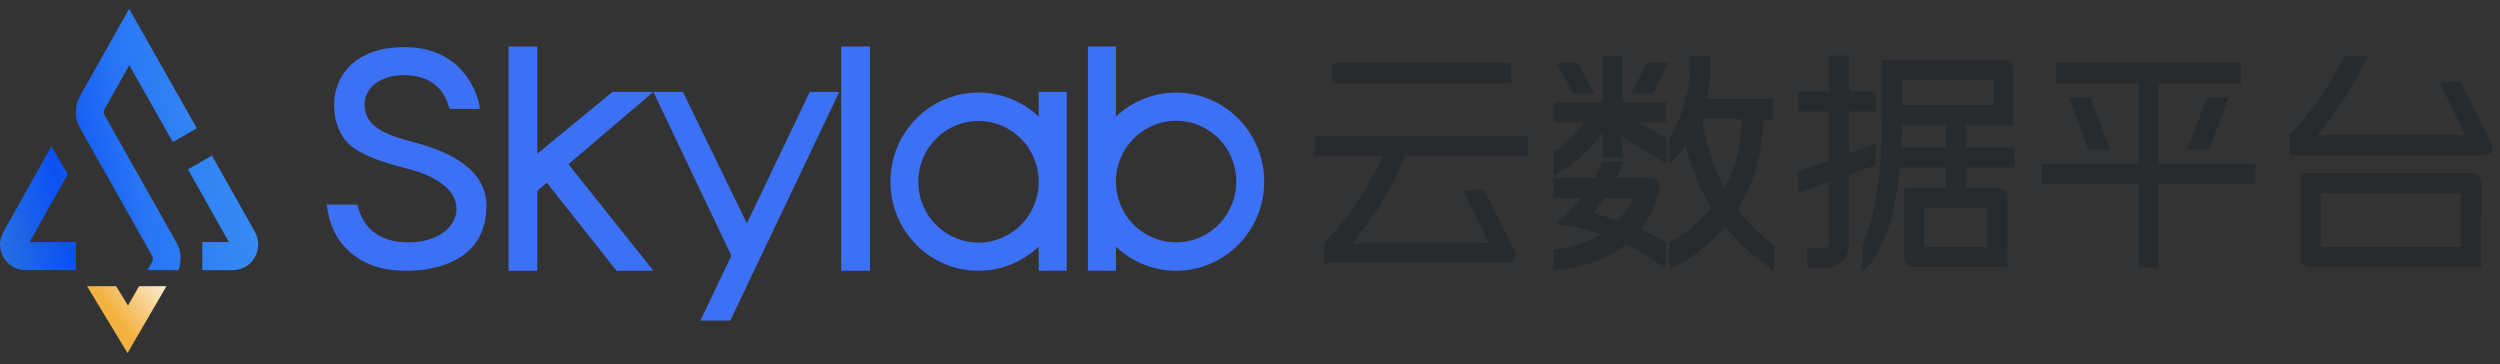 <svg width="199" height="29" viewBox="0 0 199 29" fill="none" xmlns="http://www.w3.org/2000/svg">
    <rect x="0" y="0" width="199" height="29" fill="#333333" stroke="none"/>
    <path d="M69.249 3.701H66.959V21.551H69.249V3.701Z" fill="#3D71F5"/>
    <path d="M55.75 25.52L64.46 7.311H66.81L58.13 25.52H55.75Z" fill="#3D71F5"/>
    <path d="M52.008 7.311H54.358L60.328 19.581L58.328 20.581L52.008 7.311Z" fill="#3D71F5"/>
    <path d="M82.679 9.281C81.429 8.101 79.749 7.371 77.889 7.371C74.009 7.371 70.879 10.54 70.879 14.46C70.879 18.381 74.009 21.55 77.889 21.55C79.749 21.55 81.419 20.82 82.679 19.631V21.55L84.909 21.541V7.311H82.679V9.281ZM82.679 14.47C82.679 17.151 80.539 19.311 77.889 19.311C75.239 19.311 73.099 17.151 73.099 14.47C73.099 11.79 75.239 9.631 77.889 9.631C80.539 9.631 82.679 11.79 82.679 14.47C82.679 14.45 82.679 14.47 82.679 14.47Z" fill="#3D71F5"/>
    <path d="M88.828 3.701H86.598V21.541L88.828 21.551V19.631C90.078 20.811 91.758 21.551 93.618 21.551C97.498 21.551 100.628 18.371 100.628 14.461C100.628 10.541 97.488 7.371 93.618 7.371C91.758 7.371 90.088 8.101 88.828 9.281V3.701ZM88.828 14.451C88.828 11.791 90.968 9.621 93.618 9.611C96.268 9.611 98.408 11.771 98.408 14.451C98.408 17.131 96.268 19.291 93.618 19.291C90.968 19.291 88.828 17.131 88.828 14.451C88.828 14.471 88.828 14.451 88.828 14.451Z" fill="#3D71F5"/>
    <path d="M42.769 3.701H40.478V21.551H42.769V3.701Z" fill="#3D71F5"/>
    <path d="M52.009 7.311H48.759L40.629 13.991L42.459 15.45L52.009 7.311Z" fill="#3D71F5"/>
    <path d="M43.09 14.001L49.08 21.551H52.01L44.95 12.701L43.09 14.001Z" fill="#3D71F5"/>
    <path d="M26.008 16.292H28.438C28.918 18.252 30.278 19.292 32.528 19.292C34.798 19.292 36.338 18.102 36.338 16.632C36.338 14.742 33.908 13.772 32.338 13.402C30.068 12.842 28.518 12.192 27.738 11.432C25.738 9.472 25.858 3.752 32.228 3.752C36.708 3.752 38.078 7.332 38.198 8.672H35.778C35.338 6.932 34.128 5.982 32.138 5.982C29.488 5.982 28.428 7.902 29.328 9.472C29.968 10.582 32.058 11.082 32.828 11.292C38.178 12.662 38.718 15.052 38.718 16.402C38.718 20.872 34.458 21.552 32.428 21.552C30.358 21.552 29.098 21.072 27.938 20.132C26.788 19.172 26.218 17.912 26.008 16.292Z" fill="#3D71F5"/>
    <path d="M10.19 24.321L9.24 22.781H6.93L10.15 28.101L13.25 22.781H11.07L10.19 24.321Z" fill="url(#paint0_linear_3192_77451)"/>
    <path d="M2.349 19.271H6.039V21.501H2.019C1.299 21.501 0.649 21.121 0.279 20.491C-0.091 19.851 -0.091 19.101 0.269 18.461L4.089 11.651L5.399 13.871L2.349 19.271ZM20.289 18.451L16.869 12.381L14.959 13.481L18.219 19.271H16.099V21.501H18.539C19.259 21.501 19.919 21.121 20.279 20.491C20.639 19.851 20.639 19.091 20.289 18.451ZM8.309 9.141C8.229 9.001 8.229 8.841 8.329 8.671L10.289 5.191L13.759 11.311L15.669 10.211L10.279 0.701L6.429 7.541C5.919 8.381 5.909 9.431 6.409 10.261L12.119 20.381C12.199 20.511 12.199 20.681 12.129 20.811L11.729 21.501H14.219C14.479 20.761 14.419 19.931 14.019 19.261L8.309 9.141Z" fill="url(#paint1_linear_3192_77451)"/>
    <path d="M125.208 7.442L123.918 5.002H125.628L126.898 7.442H125.208Z" fill="#282B2E"/>
    <path d="M131.558 7.442L132.838 5.002H131.098L129.828 7.442H131.558Z" fill="#282B2E"/>
    <path d="M132.637 8.131H123.707V9.731H132.637V8.131Z" fill="#282B2E"/>
    <path d="M129.149 4.471H127.549V12.561H129.149V4.471Z" fill="#282B2E"/>
    <path d="M123.688 13.972V12.062C124.878 11.312 125.858 10.261 126.518 9.021L128.037 9.571C127.097 12.132 123.828 13.912 123.698 13.982" fill="#282B2E"/>
    <path d="M132.618 13.012L127.768 10.062L128.708 8.762L132.618 11.002V13.012Z" fill="#282B2E"/>
    <path d="M132.568 21.442C129.098 18.402 123.898 17.802 123.898 17.802C124.758 17.032 125.548 16.182 126.248 15.272C126.768 14.542 127.188 13.752 127.478 12.902H129.178C128.658 14.382 127.868 15.752 126.828 16.932C128.288 17.392 131.228 18.342 132.598 19.312L132.568 21.442Z" fill="#282B2E"/>
    <path d="M123.668 21.502V19.852C127.798 19.342 129.328 17.122 130.008 15.762H123.668V14.162H131.408C131.798 14.162 132.108 14.472 132.108 14.862C132.108 14.912 132.108 14.952 132.098 14.992C131.738 16.812 130.188 20.982 123.668 21.502Z" fill="#282B2E"/>
    <path d="M132.879 13.052V10.952C134.079 8.992 134.649 6.722 134.519 4.432H136.139C136.149 4.662 136.679 9.582 132.879 13.052Z" fill="#282B2E"/>
    <path d="M134.268 9.491H141.138V7.881H134.738L134.268 9.491Z" fill="#282B2E"/>
    <path d="M141.218 21.542C134.548 17.122 134.038 10.772 134.008 10.462L135.458 9.012C135.458 9.082 135.948 15.842 141.218 19.502V21.542V21.542Z" fill="#282B2E"/>
    <path d="M132.879 21.441C137.529 19.271 140.459 14.541 140.319 9.411L138.639 9.361C138.729 13.491 136.509 17.331 132.879 19.311V21.441Z" fill="#282B2E"/>
    <path d="M120.297 5.031H106.027V6.631H120.297V5.031Z" fill="#282B2E"/>
    <path d="M121.638 10.801H104.658V12.401H121.638V10.801Z" fill="#282B2E"/>
    <path d="M119.418 19.352H105.398V20.952H119.418V19.352Z" fill="#282B2E"/>
    <path d="M119.297 20.951L116.447 15.161L118.107 15.06L120.617 20.061C120.767 20.36 120.647 20.721 120.347 20.881C120.267 20.921 120.167 20.941 120.077 20.941H119.297V20.951Z" fill="#282B2E"/>
    <path d="M106.598 20.511L105.408 19.341C107.638 17.001 109.388 14.241 110.568 11.221L112.158 11.741C110.908 15.011 109.018 18.001 106.598 20.511Z" fill="#282B2E"/>
    <path d="M160.369 11.732H150.689V13.332H160.369V11.732Z" fill="#282B2E"/>
    <path d="M149.309 7.271H143.109V8.871H149.309V7.271Z" fill="#282B2E"/>
    <path d="M145.12 21.322H143.85V19.722H145.12C145.26 19.732 145.41 19.702 145.53 19.622C145.58 19.532 145.6 19.442 145.59 19.342V4.422H147.19V19.212C147.3 20.262 146.54 21.202 145.49 21.322C145.37 21.332 145.24 21.332 145.12 21.322Z" fill="#282B2E"/>
    <path d="M143.109 15.381V13.651L149.299 11.441V13.151L143.109 15.381Z" fill="#282B2E"/>
    <path d="M159.79 21.261H152.29C151.9 21.261 151.58 20.941 151.58 20.551V14.951H159.04C159.46 14.951 159.8 15.291 159.8 15.711L159.79 21.261ZM153.17 19.661H158.18V16.551H153.17V19.661Z" fill="#282B2E"/>
    <path d="M160.29 9.961H150.53C150.14 9.941 149.84 9.631 149.82 9.241V4.791H159.53C159.95 4.791 160.29 5.131 160.29 5.551V9.961ZM151.42 8.361H158.71V6.391H151.44L151.42 8.361Z" fill="#282B2E"/>
    <path d="M156.479 9.252H154.879V16.082H156.479V9.252Z" fill="#282B2E"/>
    <path d="M151.43 8.852L149.82 8.902C149.82 16.952 148.24 19.432 148.24 19.432V21.552C148.24 21.552 151.43 20.052 151.43 8.852Z" fill="#282B2E"/>
    <path d="M175.839 11.912L177.409 7.742H175.669L174.119 11.912H175.839Z" fill="#282B2E"/>
    <path d="M167.96 11.912L166.41 7.742H164.67L166.24 11.912H167.96Z" fill="#282B2E"/>
    <path d="M178.39 5.031H163.67V6.631H178.39V5.031Z" fill="#282B2E"/>
    <path d="M179.519 13.021H162.539V14.621H179.519V13.021Z" fill="#282B2E"/>
    <path d="M171.838 5.561H170.238V21.291H171.838V5.561Z" fill="#282B2E"/>
    <path d="M197.498 21.262H183.858C183.468 21.262 183.148 20.942 183.148 20.552V13.771H196.758C197.178 13.771 197.518 14.111 197.518 14.531L197.498 21.262ZM184.738 19.662H195.888V15.371H184.738V19.662Z" fill="#282B2E"/>
    <path d="M198.359 11.481L195.849 6.481L194.189 6.581L196.249 10.761H184.479C186.099 8.851 187.439 6.731 188.449 4.441H186.599C185.479 6.761 184.009 8.891 182.229 10.761V12.361H197.039H197.159H197.819C197.909 12.361 198.009 12.341 198.089 12.301C198.389 12.151 198.509 11.781 198.359 11.481Z" fill="#282B2E"/>
    <defs>
        <linearGradient id="paint0_linear_3192_77451" x1="13.977" y1="21.29" x2="9.057" y2="25.051" gradientUnits="userSpaceOnUse">
            <stop stop-color="white"/>
            <stop offset="0.997" stop-color="#F3B23F"/>
            <stop offset="1" stop-color="#F3B23F"/>
        </linearGradient>
        <linearGradient id="paint1_linear_3192_77451" x1="19.327" y1="10.156" x2="-0.878" y2="14.11" gradientUnits="userSpaceOnUse">
            <stop stop-color="#378CF4"/>
            <stop offset="0.181" stop-color="#3384F4"/>
            <stop offset="0.438" stop-color="#2875F5"/>
            <stop offset="0.746" stop-color="#0C51F4"/>
            <stop offset="1" stop-color="#266EE2"/>
        </linearGradient>
    </defs>
</svg>
